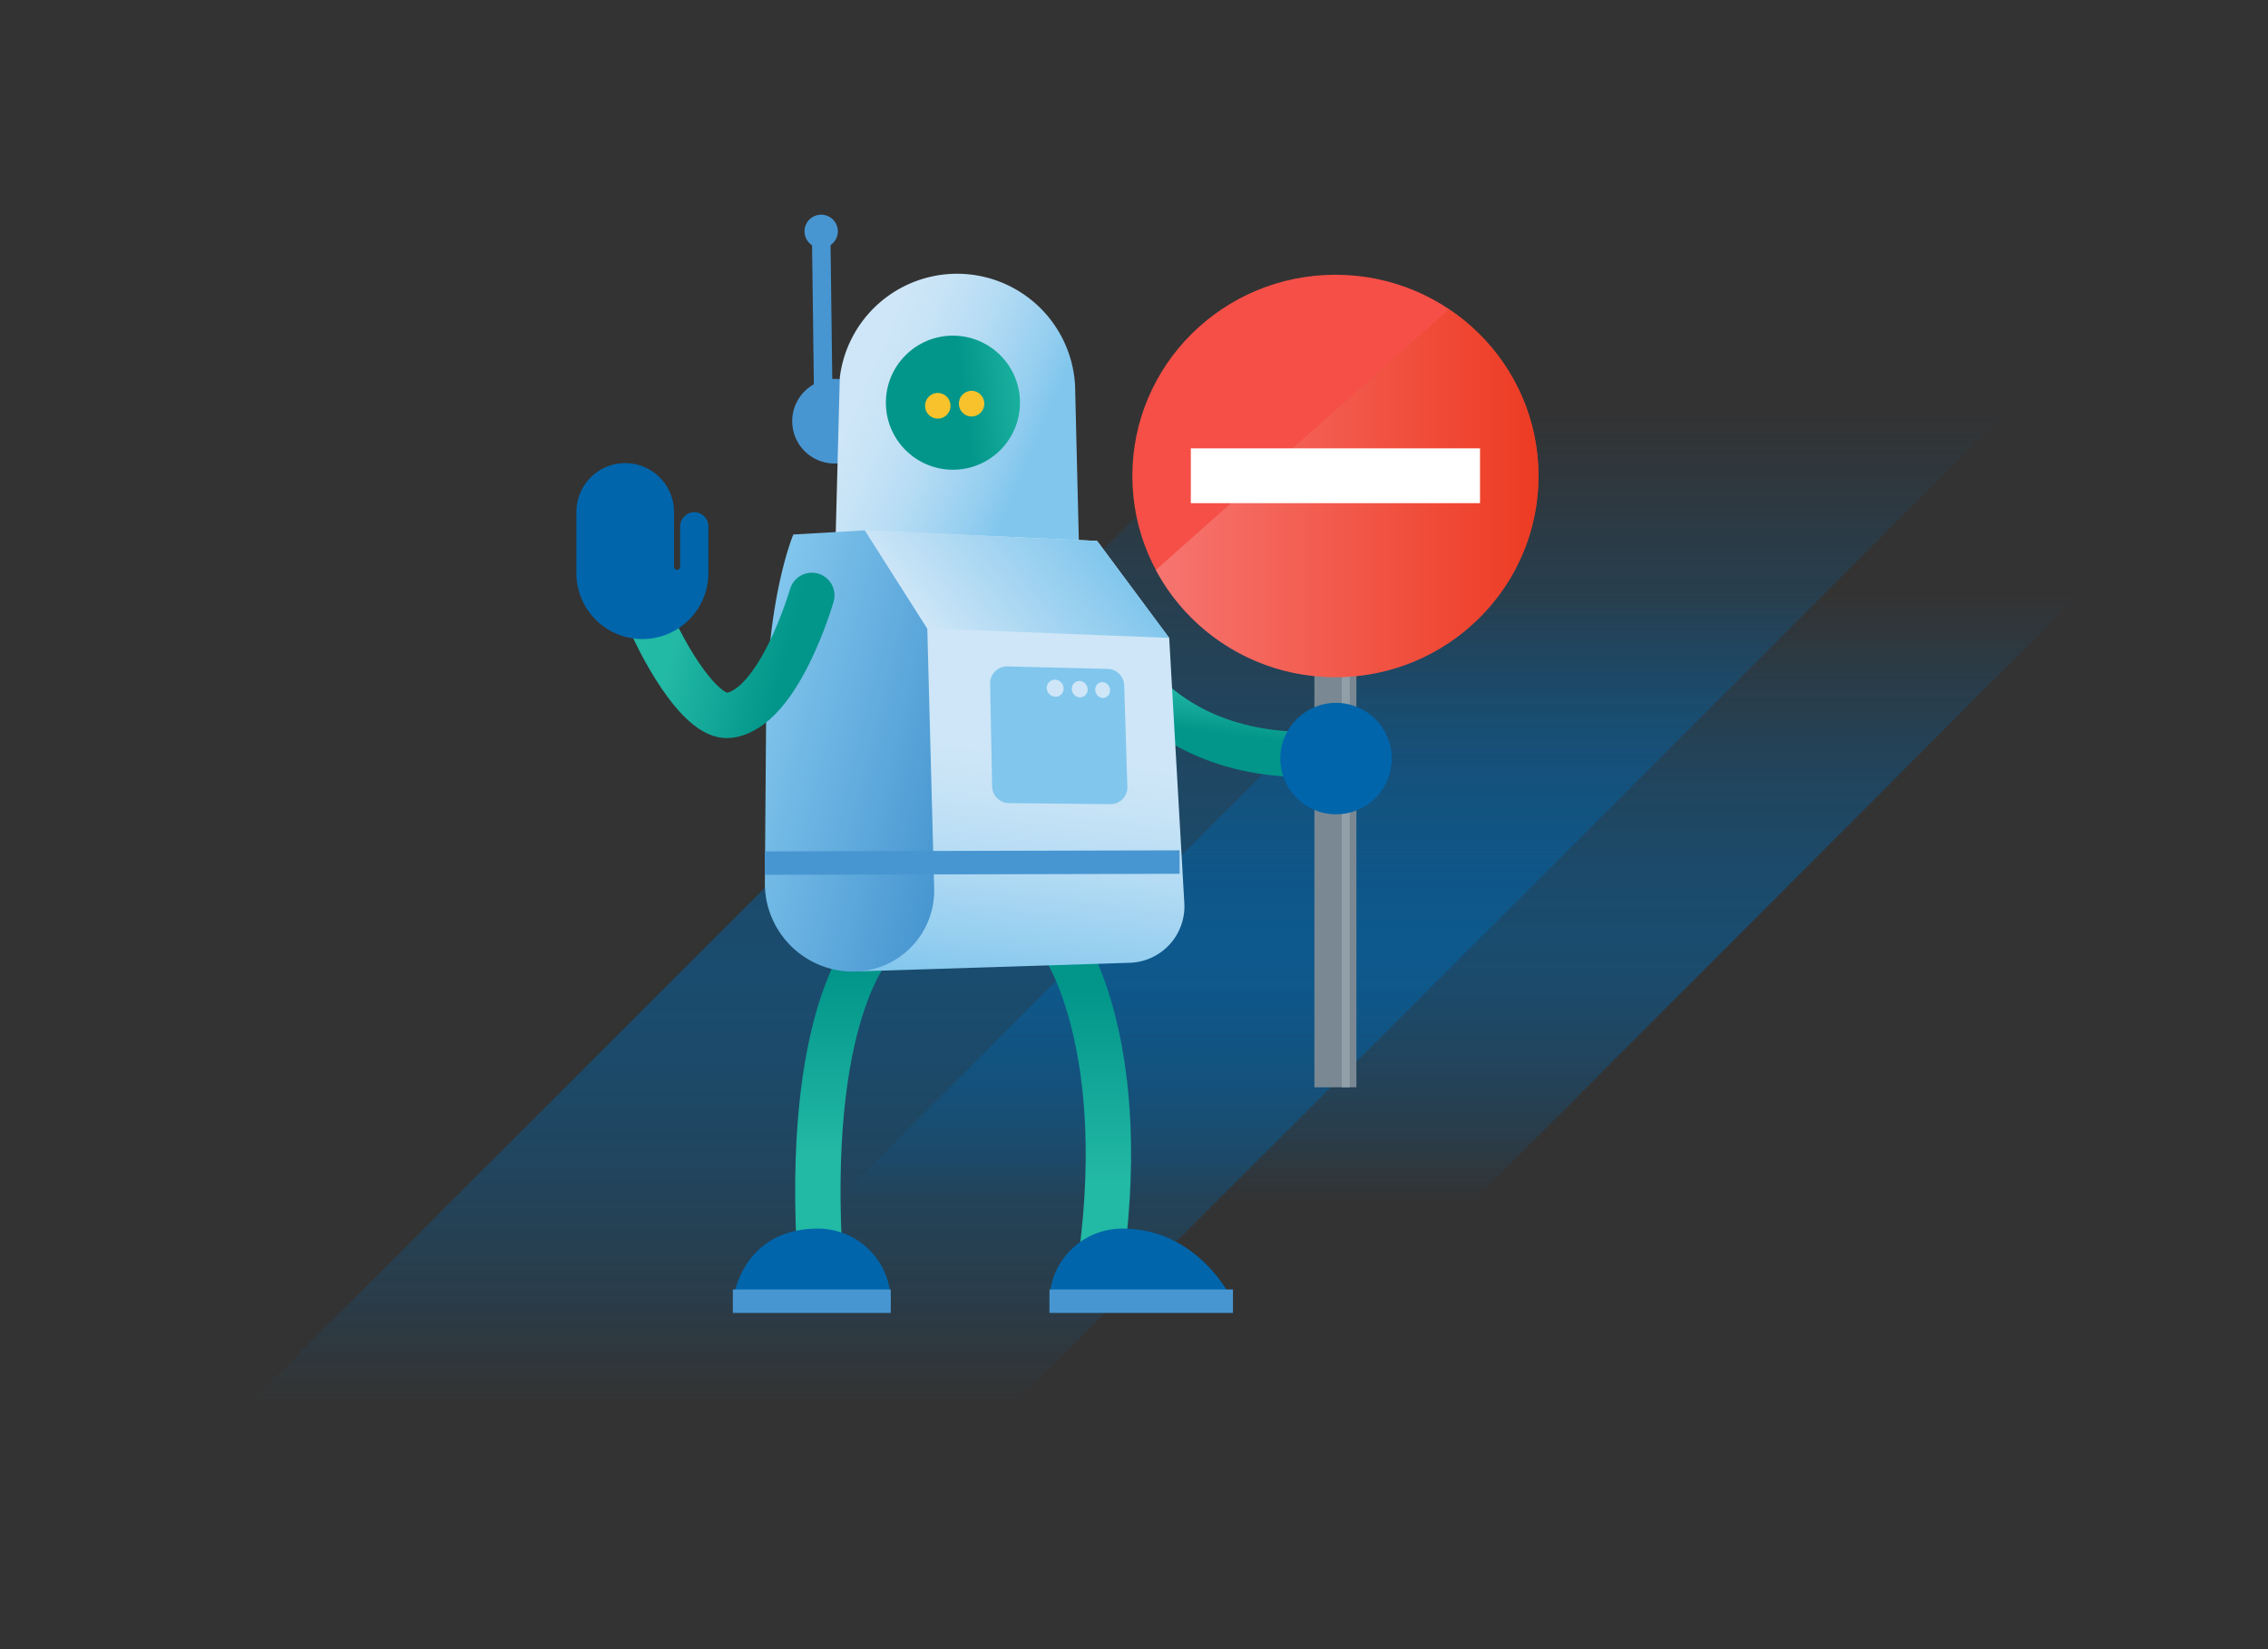 <svg id="Layer_13" data-name="Layer 13" xmlns="http://www.w3.org/2000/svg" xmlns:xlink="http://www.w3.org/1999/xlink" width="550" height="400" viewBox="0 0 550 400"><rect x="0" y="0" width="550" height="400" fill="#333333" stroke="none"/><defs><style>.cls-1{fill:url(#linear-gradient);}.cls-2{fill:url(#linear-gradient-2);}.cls-3{fill:#4896d1;}.cls-10,.cls-13,.cls-18,.cls-4,.cls-8,.cls-9{fill:none;stroke-miterlimit:10;}.cls-13,.cls-4{stroke:#4896d1;}.cls-4{stroke-width:4.48px;}.cls-5{fill:url(#linear-gradient-3);}.cls-6{fill:url(#linear-gradient-4);}.cls-7{fill:#f8c22c;}.cls-10,.cls-18,.cls-8,.cls-9{stroke-width:11px;}.cls-8{stroke:url(#linear-gradient-5);}.cls-10,.cls-11,.cls-12,.cls-15,.cls-16,.cls-18,.cls-9{fill-rule:evenodd;}.cls-9{stroke:url(#linear-gradient-6);}.cls-10{stroke:url(#linear-gradient-7);}.cls-11{fill:url(#linear-gradient-8);}.cls-12{fill:url(#linear-gradient-9);}.cls-13{stroke-width:5.69px;}.cls-14{fill:#81c6ed;}.cls-15,.cls-19{fill:#0065ab;}.cls-16{fill:url(#linear-gradient-10);}.cls-17{fill:#cee6f7;}.cls-18{stroke-linecap:round;stroke:url(#linear-gradient-11);}.cls-20{fill:#798893;}.cls-21{fill:#919fa8;}.cls-22{fill:#f54f47;}.cls-23{opacity:0.51;fill:url(#linear-gradient-12);}.cls-24{fill:#fff;}</style><linearGradient id="linear-gradient" x1="286.94" y1="61.92" x2="286.94" y2="351.45" gradientUnits="userSpaceOnUse"><stop offset="0.13" stop-color="#0065ab" stop-opacity="0"/><stop offset="0.25" stop-color="#0065ab" stop-opacity="0.18"/><stop offset="0.39" stop-color="#0065ab" stop-opacity="0.36"/><stop offset="0.51" stop-color="#0065ab" stop-opacity="0.46"/><stop offset="0.6" stop-color="#0065ab" stop-opacity="0.5"/><stop offset="0.67" stop-color="#0065ab" stop-opacity="0.46"/><stop offset="0.76" stop-color="#0065ab" stop-opacity="0.36"/><stop offset="0.87" stop-color="#0065ab" stop-opacity="0.19"/><stop offset="0.96" stop-color="#0065ab" stop-opacity="0"/></linearGradient><linearGradient id="linear-gradient-2" x1="361.42" y1="121.27" x2="361.42" y2="298.34" xlink:href="#linear-gradient"/><linearGradient id="linear-gradient-3" x1="4839.24" y1="-100.59" x2="4776.52" y2="-64.38" gradientTransform="matrix(-0.99, 0.12, 0.12, 0.99, 5015.6, -404.03)" gradientUnits="userSpaceOnUse"><stop offset="0.05" stop-color="#cee6f7"/><stop offset="0.17" stop-color="#c7e3f6"/><stop offset="0.34" stop-color="#b5dcf4"/><stop offset="0.54" stop-color="#97cff0"/><stop offset="0.66" stop-color="#81c6ed"/></linearGradient><linearGradient id="linear-gradient-4" x1="4793.56" y1="-94.04" x2="4826.08" y2="-94.04" gradientTransform="matrix(-0.99, 0.12, 0.12, 0.99, 5015.6, -404.03)" gradientUnits="userSpaceOnUse"><stop offset="0.28" stop-color="#22b9a5"/><stop offset="0.84" stop-color="#02958a"/></linearGradient><linearGradient id="linear-gradient-5" x1="4719" y1="-138.2" x2="4719" y2="-98.05" gradientTransform="translate(-4410.92 -296.75) rotate(7.05)" gradientUnits="userSpaceOnUse"><stop offset="0.28" stop-color="#22b9a5"/><stop offset="0.55" stop-color="#1fb6a3"/><stop offset="0.79" stop-color="#02958a"/></linearGradient><linearGradient id="linear-gradient-6" x1="5118.95" y1="310.59" x2="5118.95" y2="226.28" gradientTransform="translate(-4855.11)" xlink:href="#linear-gradient-4"/><linearGradient id="linear-gradient-7" x1="220.99" y1="301.99" x2="220.99" y2="224.02" gradientTransform="matrix(-1, 0, 0, 1, 425.46, 0)" xlink:href="#linear-gradient-4"/><linearGradient id="linear-gradient-8" x1="4682.04" y1="-149.29" x2="4682.04" y2="-38.46" gradientTransform="translate(-4410.92 -296.75) rotate(7.05)" gradientUnits="userSpaceOnUse"><stop offset="0.48" stop-color="#cee6f7"/><stop offset="0.58" stop-color="#c7e3f6"/><stop offset="0.72" stop-color="#b5dcf4"/><stop offset="0.89" stop-color="#97cff0"/><stop offset="1" stop-color="#81c6ed"/></linearGradient><linearGradient id="linear-gradient-9" x1="4414.33" y1="-50.89" x2="4359.38" y2="-50.89" gradientTransform="translate(-4064 -819.85) rotate(13.87)" gradientUnits="userSpaceOnUse"><stop offset="0" stop-color="#4896d1"/><stop offset="1" stop-color="#81c6ed"/></linearGradient><linearGradient id="linear-gradient-10" x1="4659.34" y1="-119.7" x2="4691.54" y2="-151.89" gradientTransform="translate(-4410.92 -296.75) rotate(7.05)" gradientUnits="userSpaceOnUse"><stop offset="0" stop-color="#cee6f7"/><stop offset="1" stop-color="#81c6ed"/></linearGradient><linearGradient id="linear-gradient-11" x1="4324.4" y1="-68.4" x2="4373.28" y2="-68.4" gradientTransform="translate(-4064 -819.85) rotate(13.87)" xlink:href="#linear-gradient-4"/><linearGradient id="linear-gradient-12" x1="154.27" y1="119.6" x2="247.08" y2="119.6" gradientTransform="translate(126.02)" gradientUnits="userSpaceOnUse"><stop offset="0" stop-color="#f89997"/><stop offset="1" stop-color="#e62700"/></linearGradient></defs><title>Access denied</title><polygon class="cls-1" points="524.5 61.92 234.97 351.45 49.38 351.45 338.13 62.7 524.5 61.92"/><polygon class="cls-2" points="527.02 121.27 350.24 298.34 195.82 298.34 372.09 121.79 527.02 121.27"/><circle class="cls-3" cx="202.38" cy="102.16" r="10.27"/><line class="cls-4" x1="199.68" y1="99.17" x2="199.15" y2="57.61"/><circle class="cls-3" cx="199.14" cy="56.11" r="4.04"/><path class="cls-5" d="M261.77,137.27,260.71,93.5a28.65,28.65,0,0,0-28.79-27.1h0a28.65,28.65,0,0,0-28.27,25.21l-1.24,47.72Z"/><circle class="cls-6" cx="231.09" cy="97.67" r="16.26"/><ellipse class="cls-7" cx="227.41" cy="98.44" rx="3.09" ry="3.12" transform="translate(-5.77 14.58) rotate(-3.63)"/><ellipse class="cls-7" cx="235.61" cy="97.92" rx="3.09" ry="3.12" transform="translate(-5.72 15.1) rotate(-3.63)"/><path class="cls-8" d="M263.65,143.78S271,182,315.33,183"/><path class="cls-9" d="M257.89,229.43s17.06,24.47,8.5,80.32"/><path class="cls-10" d="M212.39,228.07s-16.54,15.16-13.74,73.66"/><path class="cls-11" d="M266.06,131.2l-56.31-2.58-2.26,107L274,233.52A13.69,13.69,0,0,0,287.2,219l-3.66-64.25Z"/><path class="cls-12" d="M192.39,129.64l17.36-1,15.12,23.79,1.67,62.91a19.68,19.68,0,0,1-19,20.31h0a21.41,21.41,0,0,1-22.06-21.56l.33-42.68C186.31,143.79,192.39,129.64,192.39,129.64Z"/><line class="cls-13" x1="286.06" y1="209.09" x2="185.47" y2="209.34"/><path class="cls-14" d="M240.11,165.87l.49,24.92a4.11,4.11,0,0,0,4.06,4l24.58.26a4.09,4.09,0,0,0,4.15-4.22l-.77-24.59a4.11,4.11,0,0,0-4-4l-24.31-.6A4.1,4.1,0,0,0,240.11,165.87Z"/><path class="cls-15" d="M272.14,298A17.65,17.65,0,0,0,254.5,315.6H299S291.06,298,272.14,298Z"/><path class="cls-15" d="M198.38,298A17.65,17.65,0,0,1,216,315.6h-38.3S179.46,298,198.38,298Z"/><line class="cls-13" x1="216.02" y1="315.6" x2="177.72" y2="315.6"/><line class="cls-13" x1="254.5" y1="315.6" x2="299" y2="315.6"/><polygon class="cls-16" points="224.87 152.41 283.54 154.72 266.06 131.2 209.75 128.62 224.87 152.41"/><path class="cls-17" d="M265.6,167.3a2,2,0,0,0,1.82,2,1.79,1.79,0,0,0,1.77-1.86,2,2,0,0,0-1.77-2A1.78,1.78,0,0,0,265.6,167.3Z"/><path class="cls-17" d="M259.92,167.09a2.06,2.06,0,0,0,1.94,2.06,1.86,1.86,0,0,0,1.89-1.92,2.07,2.07,0,0,0-1.9-2.07A1.86,1.86,0,0,0,259.92,167.09Z"/><path class="cls-17" d="M253.84,166.86a2.16,2.16,0,0,0,2.09,2.13,1.94,1.94,0,0,0,2-2,2.17,2.17,0,0,0-2-2.14A2,2,0,0,0,253.84,166.86Z"/><path class="cls-18" d="M196.87,144.41s-7.87,27.42-20,29.09c-7.5,1-17.66-18.5-20-25"/><path class="cls-19" d="M168.28,124.21a3.56,3.56,0,0,0-3.35,3.6v9.65a.74.74,0,0,1-.74.74h0a.74.74,0,0,1-.74-.74V124.17a11.84,11.84,0,0,0-11.84-11.84h0a11.84,11.84,0,0,0-11.83,11.84V139a16,16,0,0,0,16,16h0a16,16,0,0,0,16-16V127.66A3.45,3.45,0,0,0,168.28,124.21Z"/><rect class="cls-20" x="318.75" y="160.5" width="10.18" height="103.22"/><rect class="cls-21" x="325.39" y="160.5" width="1.93" height="103.22"/><ellipse class="cls-22" cx="323.85" cy="115.44" rx="49.25" ry="48.8"/><path class="cls-23" d="M373.1,115.44A48.64,48.64,0,0,0,351.38,75l-71.09,63.25a49.3,49.3,0,0,0,43.56,26C351.05,164.24,373.1,142.39,373.1,115.44Z"/><rect class="cls-24" x="288.78" y="108.75" width="70.13" height="13.29"/><circle class="cls-19" cx="323.99" cy="183.99" r="13.51"/></svg>